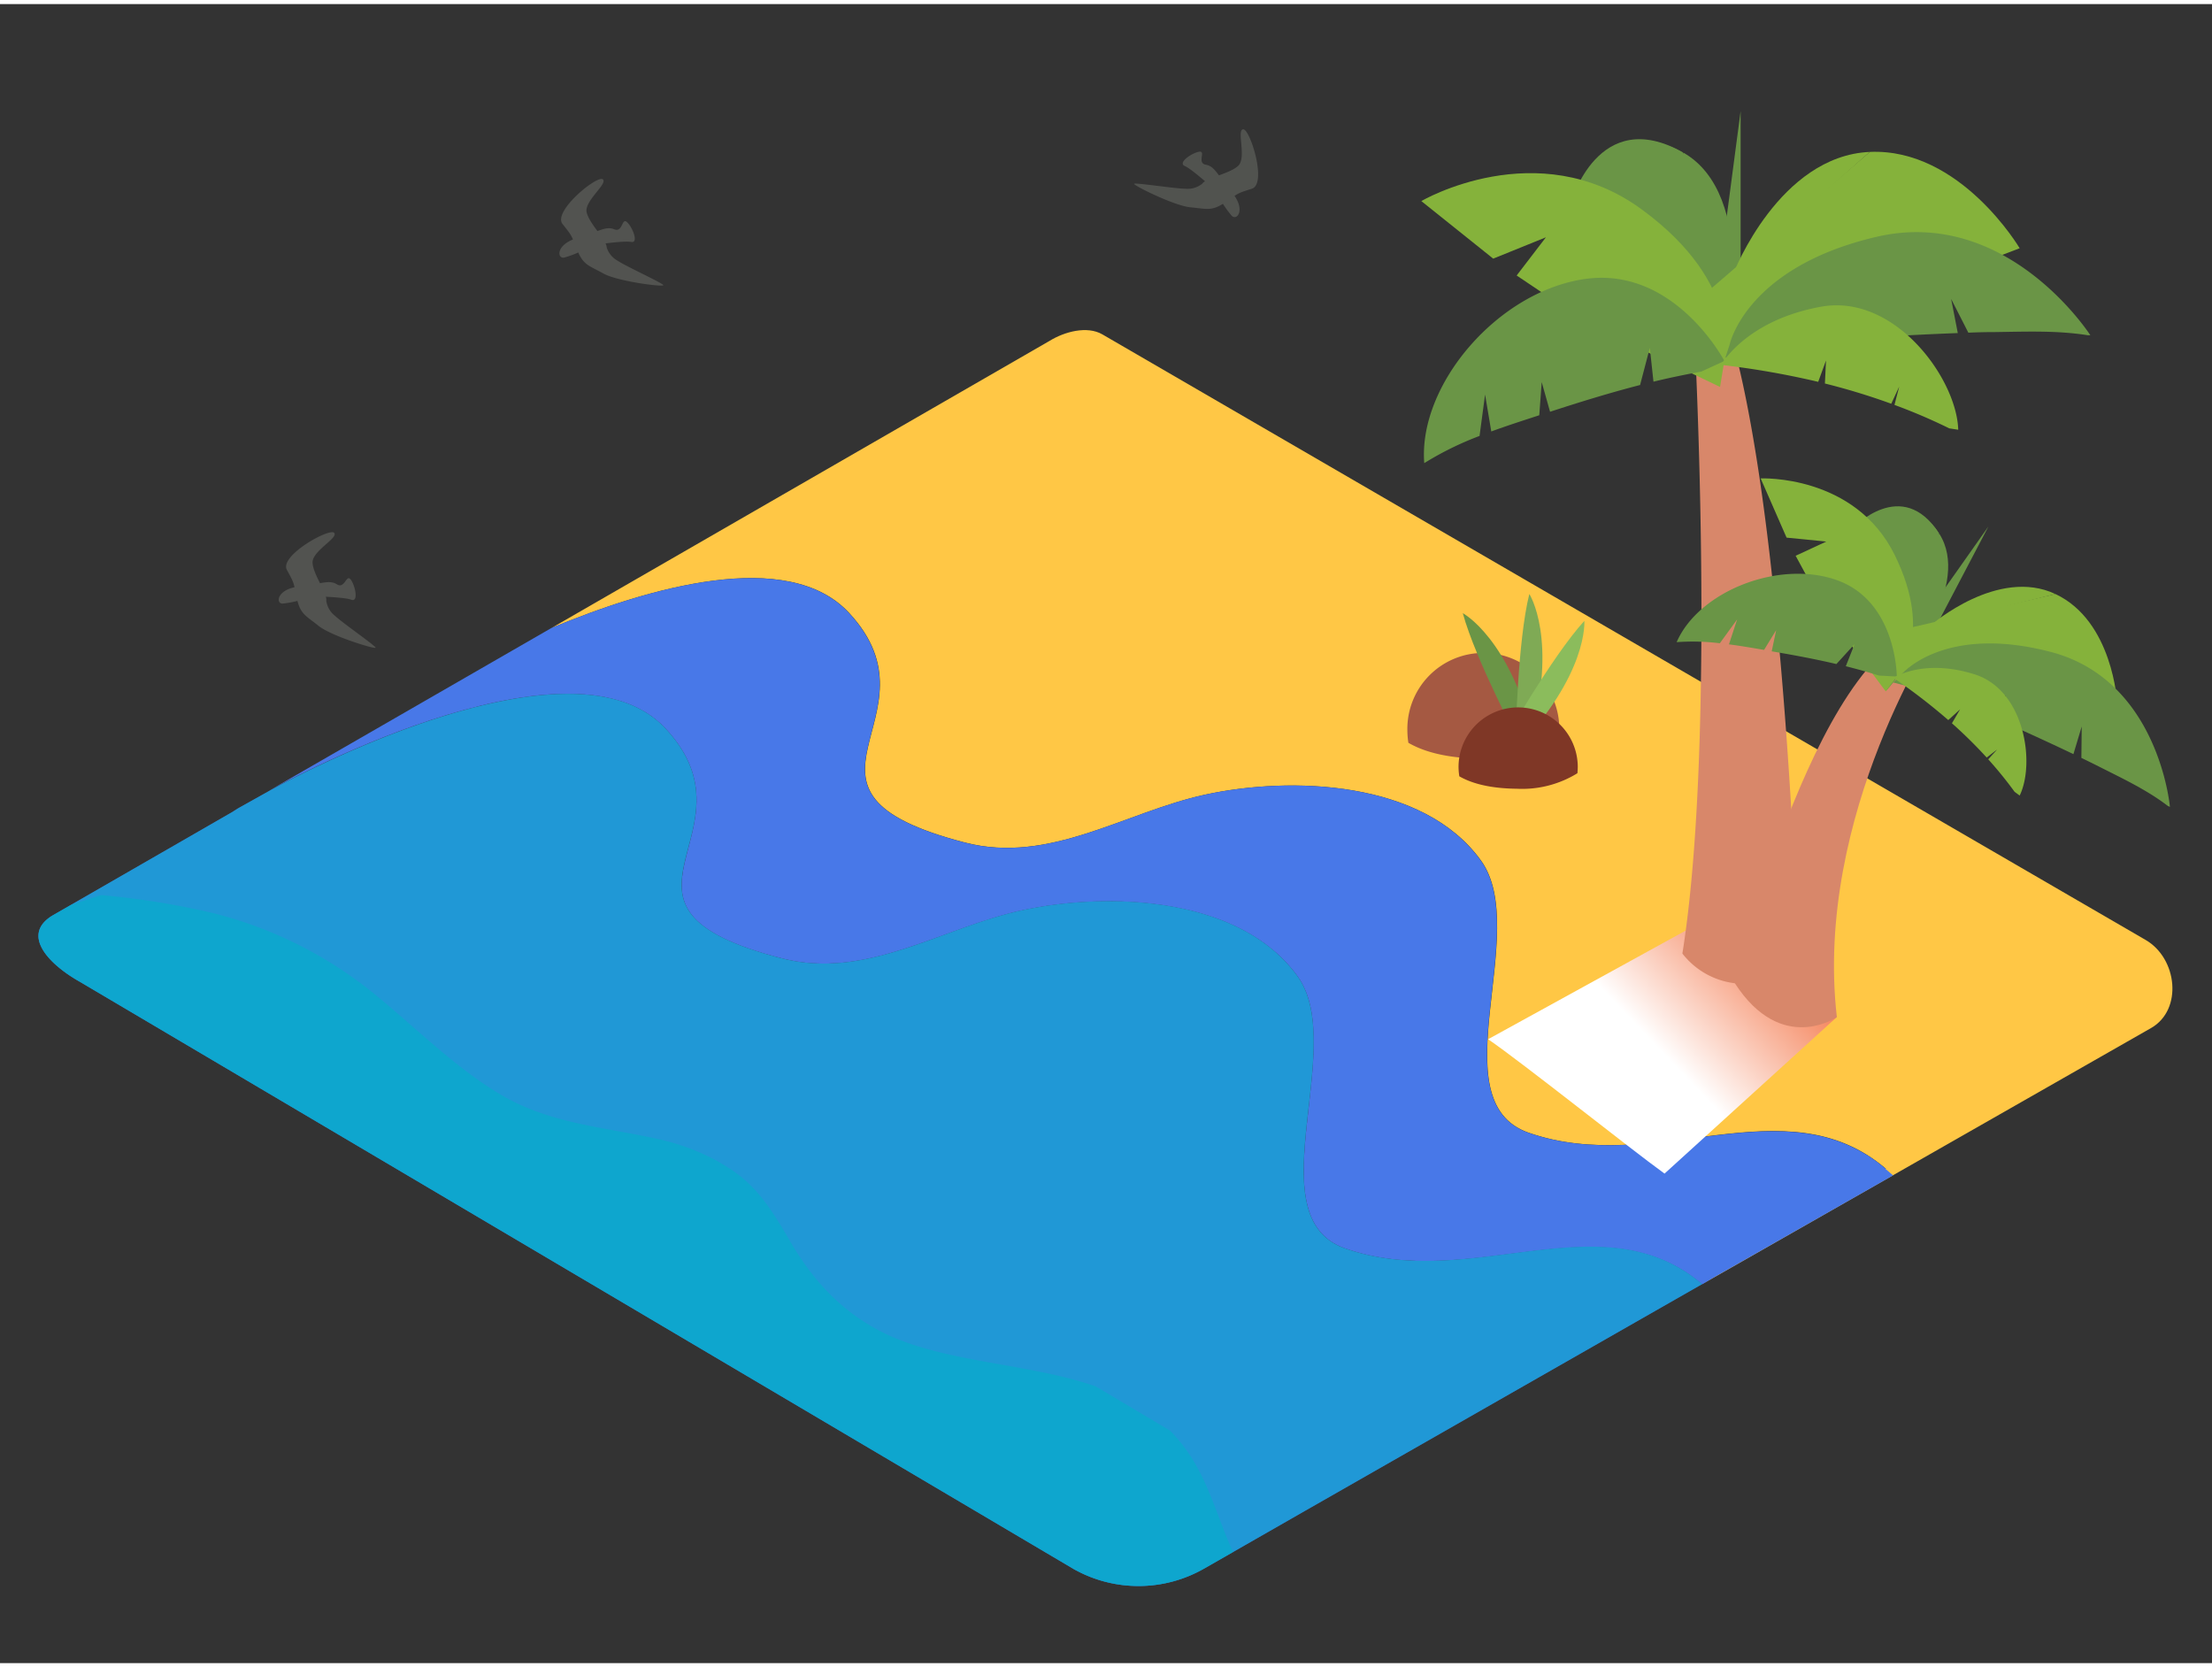<svg xmlns="http://www.w3.org/2000/svg" xmlns:xlink="http://www.w3.org/1999/xlink" viewBox="0 0 400 300" width="406" height="306" class="illustration styles_illustrationTablet__1DWOa"><rect x="0" y="0" width="400" height="300" fill="#333333" stroke="none"/><defs><linearGradient id="linear-gradient" x1="325.14" y1="161.9" x2="298.44" y2="187.28" gradientUnits="userSpaceOnUse"><stop offset="0" stop-color="#f15a24"></stop><stop offset="1" stop-color="#fff"></stop></linearGradient></defs><title>PP</title><g style="isolation: isolate;"><g id="Layer_2" data-name="Layer 2"><path d="M388,169.23,199.35,59.73c-2.75-1.6-6.86-.5-9.57,1.18l-90,51.88c17.35-7.21,42.66-14.64,53.74-2.73,17.67,19-15.56,32.13,21.05,41.57,15.26,3.93,28.85-5.51,43.31-8.67,15.57-3.39,39.51-2.59,49.94,11.92,9.15,12.75-7.72,43.48,8.57,49.19,22.83,8,46.44-9,64.64,6.53l-33.19,20.85,0,0L389,185.15C394.76,181.83,393.73,172.55,388,169.23Z" fill="#ffc745"></path><path d="M48.78,142.17S102.67,112,120.35,131s-15.56,32.13,21.05,41.57c15.26,3.93,28.85-5.51,43.31-8.67,15.57-3.39,39.51-2.59,49.94,11.92,9.15,12.75-7.72,43.48,8.57,49.19,22.81,8,46.4-8.92,64.59,6.49L341,210.61c-18.2-15.48-41.81,1.47-64.64-6.53-16.29-5.71.58-36.44-8.57-49.19-10.42-14.52-34.37-15.32-49.94-11.92-14.46,3.15-28,12.6-43.31,8.67-36.61-9.44-3.38-22.56-21.05-41.57-11.08-11.91-36.39-4.48-53.74,2.73l-51,29.38Z" fill="#4878e8"></path><path d="M307.81,231.46C289.61,216,266,233,243.21,225c-16.29-5.71.58-36.44-8.57-49.19-10.42-14.52-34.37-15.32-49.94-11.92-14.46,3.15-28,12.6-43.31,8.67C104.78,163.08,138,150,120.35,131s-71.56,11.22-71.56,11.22h0L43,145.46l-1,.64L12.89,162.86l-3.48,2c-5.58,3.46-.67,8.73,5.05,11.94L194.18,283a23.9,23.9,0,0,0,23.69-.17l5.11-2.92,13-7.44,70.78-40.41,1.06-.6Z" fill="#4878e8"></path><path d="M307.81,231.46C289.61,216,266,233,243.21,225c-16.29-5.71.58-36.44-8.57-49.19-10.42-14.52-34.37-15.32-49.94-11.92-14.46,3.15-28,12.6-43.31,8.67C104.78,163.08,138,150,120.35,131s-71.56,11.22-71.56,11.22h0L43,145.46l-1,.64L12.89,162.86l-3.48,2c-5.58,3.46-.67,8.73,5.05,11.94L194.18,283a23.9,23.9,0,0,0,23.69-.17l5.11-2.92,13-7.44,70.78-40.41,1.06-.6Z" fill="#01b1c8" opacity="0.56" style="mix-blend-mode: multiply;"></path><path d="M211.57,257.95l-13.44-8c-11.24-3.88-24.51-4.19-35.22-8.31-8.82-3.39-15.1-9.52-19.83-17.58-2.6-4.44-5.16-8.91-9.26-12.15-.74-.58-1.5-1.1-2.27-1.6l-1.91-1.14a41,41,0,0,0-10.92-4c-9.51-2.1-19.18-2.75-27.79-7.75S75.14,185,67.32,178.69a75,75,0,0,0-28.85-14.33,143.56,143.56,0,0,0-20.19-3.24l-5.39,1.75-3.48,2c-5.58,3.46-.67,8.73,5.05,11.94L194.18,283a23.9,23.9,0,0,0,23.69-.17l5.11-2.92c-2.73-5.91-4.27-12.3-8-17.8A28.55,28.55,0,0,0,211.57,257.95Z" fill="#01b1c8" opacity="0.56" style="mix-blend-mode: multiply;"></path><path d="M301,211.48l31.15-28.3-13.94-23-49.11,27C275.58,191.64,294.66,206.9,301,211.48Z" fill="url(#linear-gradient)" style="mix-blend-mode: multiply;"></path><polyline points="310.13 54.48 314.76 19.34 314.76 51.1" fill="#6a9546"></polyline><path d="M304.4,26.86c13.33,7.58,8.61,33.68,7.07,40.65-.24,1.1-.41,1.73-.41,1.73" fill="#6a9546"></path><path d="M288.91,32.75,308.85,49.9l-.49-13s1.47-10.68-9.48-11.8S288.91,32.75,288.91,32.75Z" fill="#6a9546"></path><path d="M313.72,177.06a14.14,14.14,0,0,1-9.49-5.37c6.32-39.66,2-115.48,2-115.48l5.37-.71c10.34,29.76,13.25,105.22,13.73,120.21C322,177.47,317.38,177.6,313.72,177.06Z" fill="#d8876a"></path><path d="M338.13,26.73c16.39-.72,27.09,17.42,27.09,17.42L311.81,64.53,309.59,51.3" fill="#85b23b"></path><path d="M313.54,48.51s8.2-21.05,24.58-21.78" fill="#85b23b"></path><path d="M360.8,59.31q-2.43,0-4.86.11l-3.11-6.1,1.2,6.17c-4.42.16-8.84.39-13.26.64l-4,.24a17.67,17.67,0,0,0-1.84-5.28c-.19-.26,0,2.67.12,5.4A130,130,0,0,0,312,63.93l.77-2.34s2.9-14,26.59-19.51S378,59.88,378,59.88l-.47,0C372,59,366.38,59.23,360.8,59.31Z" fill="#6a9546"></path><path d="M304.4,26.86c-15.43-8.78-20.33,9.08-20.33,9.08" fill="#6a9546"></path><path d="M311.81,64.53s3.83-13.71-15-27.45-39.79-1.46-39.79-1.46l13,10.41,9.53-3.86-5.29,6.91,11.06,7.42s7.14-4.76,9.49-6.08c.53-.3-4.88,8.7-4.88,8.7l21.11,10.11Z" fill="#85b23b"></path><path d="M299,68.28l-.66-6.12-1.76,6.72c-5.47,1.41-10.86,3.07-16.28,4.84l-1.51-5.37-.44,6c-2.92.95-5.83,1.89-8.68,2.93l-1.12-6.67-1,7.48a57.16,57.16,0,0,0-10,4.92C256.43,68.76,271,51.79,286.83,49.68c16.09-2.14,25,14.86,25,14.86l-4.2,1.92C304.69,67,301.81,67.59,299,68.28Z" fill="#6a9546"></path><path d="M342.58,72.48l.86-3.32L342,72.27a119.61,119.61,0,0,0-12-3.66l.2-4.16-1.41,3.86a151.68,151.68,0,0,0-17.58-3.07c1.13-1.8,6-8.33,18.11-10.52,13.31-2.4,24.52,13,24.79,22.25l-1.62-.25A102,102,0,0,0,342.58,72.48Z" fill="#85b23b"></path><path d="M350.66,112.54s-22.7,33.93-18.5,70.64c0,0-10,6.92-18.44-6.12C313.72,177.06,329.48,112.06,350.66,112.54Z" fill="#d8876a"></path><polyline points="345.23 114.8 359.57 94.46 349.21 114.21" fill="#6a9546"></polyline><path d="M350.67,95.75c5.82,9.06-5.63,23.75-8.86,27.58-.51.61-.81.94-.81.94" fill="#6a9546"></path><path d="M339.12,94.37l6.8,17.17,3.94-8.24s4.4-6.16-2-10.43S339.12,94.37,339.12,94.37Z" fill="#6a9546"></path><path d="M371.69,106.68c10.42,4.89,11.16,19.67,11.16,19.67L343,121.6l2.93-8.95" fill="#85b23b"></path><path d="M349.3,112.2s12-10.42,22.39-5.52" fill="#85b23b"></path><path d="M380,138.1q-1.8-.91-3.62-1.79l.06-5.68-1.5,5c-3.31-1.59-6.65-3.12-10-4.64l-3-1.36a14.67,14.67,0,0,0,.69-4.59c0-.26-1.07,1.95-2,4a107.92,107.92,0,0,0-18.29-6.37l1.47-1.42s7.55-9.21,27.07-4.09,21.51,28,21.51,28l-.36-.15C388.38,142.21,384.17,140.2,380,138.1Z" fill="#6a9546"></path><path d="M350.67,95.75c-6.73-10.49-15.6-1-15.6-1" fill="#6a9546"></path><path d="M343,121.6s6.85-7.28-.36-21.95-24.26-13.88-24.26-13.88l4.69,10.71,7.18.71-5.54,2.57,4.46,8.22s6-.63,7.88-.69c.43,0-5.88,3.82-5.88,3.82L341,124.28Z" fill="#85b23b"></path><path d="M333.78,119.73l1.59-4-3.29,3.61c-3.86-.91-7.75-1.63-11.7-2.3l.81-3.83L319,116.78c-2.12-.36-4.24-.73-6.35-1l1.48-4.51L311,115.58a40.13,40.13,0,0,0-7.81-.2c4-9.21,18.55-15,29.1-11.17C343,108.13,343,121.6,343,121.6l-3.24-.18C337.78,120.79,335.78,120.24,333.78,119.73Z" fill="#6a9546"></path><path d="M359.54,136.57l1.62-1.79-1.9,1.47a84,84,0,0,0-6.29-6.2l1.48-2.52-2.14,1.94a106.49,106.49,0,0,0-9.93-7.64c1.29-.75,6.43-3.23,14.69-.63,9.06,2.85,11,16.06,8.15,21.92l-.92-.68A71.61,71.61,0,0,0,359.54,136.57Z" fill="#85b23b"></path><g opacity="0.64"><path d="M217.39,32.49a4.18,4.18,0,0,1-3,.9c-1.79,0-9-1.12-9.3-.9s7.28,4,10.19,4.26,3.81.78,6.27-.9,2-1.57,4.82-2.46-.34-10.86-1.57-10.75.67,5.15-.9,6.61S218.18,31.37,217.39,32.49Z" fill="#636560"></path><path d="M220.3,34.61a18.39,18.39,0,0,0,2.46,3.7c1,.9,2.55-1.24,0-4.26s-3-4.7-4.7-5,.11-2.58-1.23-2.35-3.92,2-2.58,2.58,5.49,4.37,5.49,4.37" fill="#636560"></path></g><g opacity="0.63"><path d="M59,107.88a4.18,4.18,0,0,0,1.57,2.73c1.3,1.24,7.26,5.37,7.35,5.76s-8.05-2.1-10.32-3.94-3.3-2.06-3.93-5-.38-2.53-1.79-5.11,7.73-7.64,8.55-6.71-4,3.27-3.91,5.4S59.22,106.53,59,107.88Z" fill="#636560"></path><path d="M55.44,107.41a18.39,18.39,0,0,1-4.33,1c-1.35,0-1-2.65,2.93-3.08s5.43-1.32,6.88-.41,1.69-1.94,2.51-.85,1.45,4.16.09,3.64-7-.62-7-.62" fill="#636560"></path></g><g opacity="0.63"><path d="M109.71,44a4.18,4.18,0,0,0,2,2.42c1.49,1,8.08,4,8.24,4.4s-8.29-.67-10.84-2.1-3.61-1.46-4.73-4.22-.81-2.42-2.65-4.72S108,30.9,109,31.68s-3.41,3.92-2.91,6S109.67,42.61,109.71,44Z" fill="#636560"></path><path d="M106.1,44.14a18.39,18.39,0,0,1-4.1,1.71c-1.34.19-1.44-2.44,2.36-3.54s5.12-2.24,6.71-1.59,1.33-2.21,2.33-1.28,2.15,3.85.72,3.57-7,.6-7,.6" fill="#636560"></path></g><path d="M268,136.45c5.14.06,9.87-.93,13.9-3.58q.07-.71.07-1.43a13.74,13.74,0,1,0-27.47,0,14.47,14.47,0,0,0,.18,2.14C258.6,135.85,263.68,136.4,268,136.45Z" fill="#a55942"></path><path d="M275,134s-8.18-15.38-10.48-23.86c0,0,8.56,4.52,13,23.07" fill="#6a9546"></path><path d="M274.08,132.61s.34-17.42,2.47-25.94c0,0,5.27,8.12.09,26.46" fill="#7faa55"></path><path d="M272,133.19s8.58-15.16,14.5-21.66c0,0,.78,9.65-12.5,23.33" fill="#8bbc5c"></path><path d="M274.34,141.89a19,19,0,0,0,10.91-2.81q.05-.55.06-1.12a10.78,10.78,0,1,0-21.56,0,11.35,11.35,0,0,0,.14,1.68C267,141.42,271,141.85,274.34,141.89Z" fill="#7f3726"></path><path d="M307.81,231.46l34.52-19.65a51.21,51.21,0,0,0-4.6-3.61C336.34,207.39,307.81,231.46,307.81,231.46Z" fill="#4878e8"></path></g></g></svg>